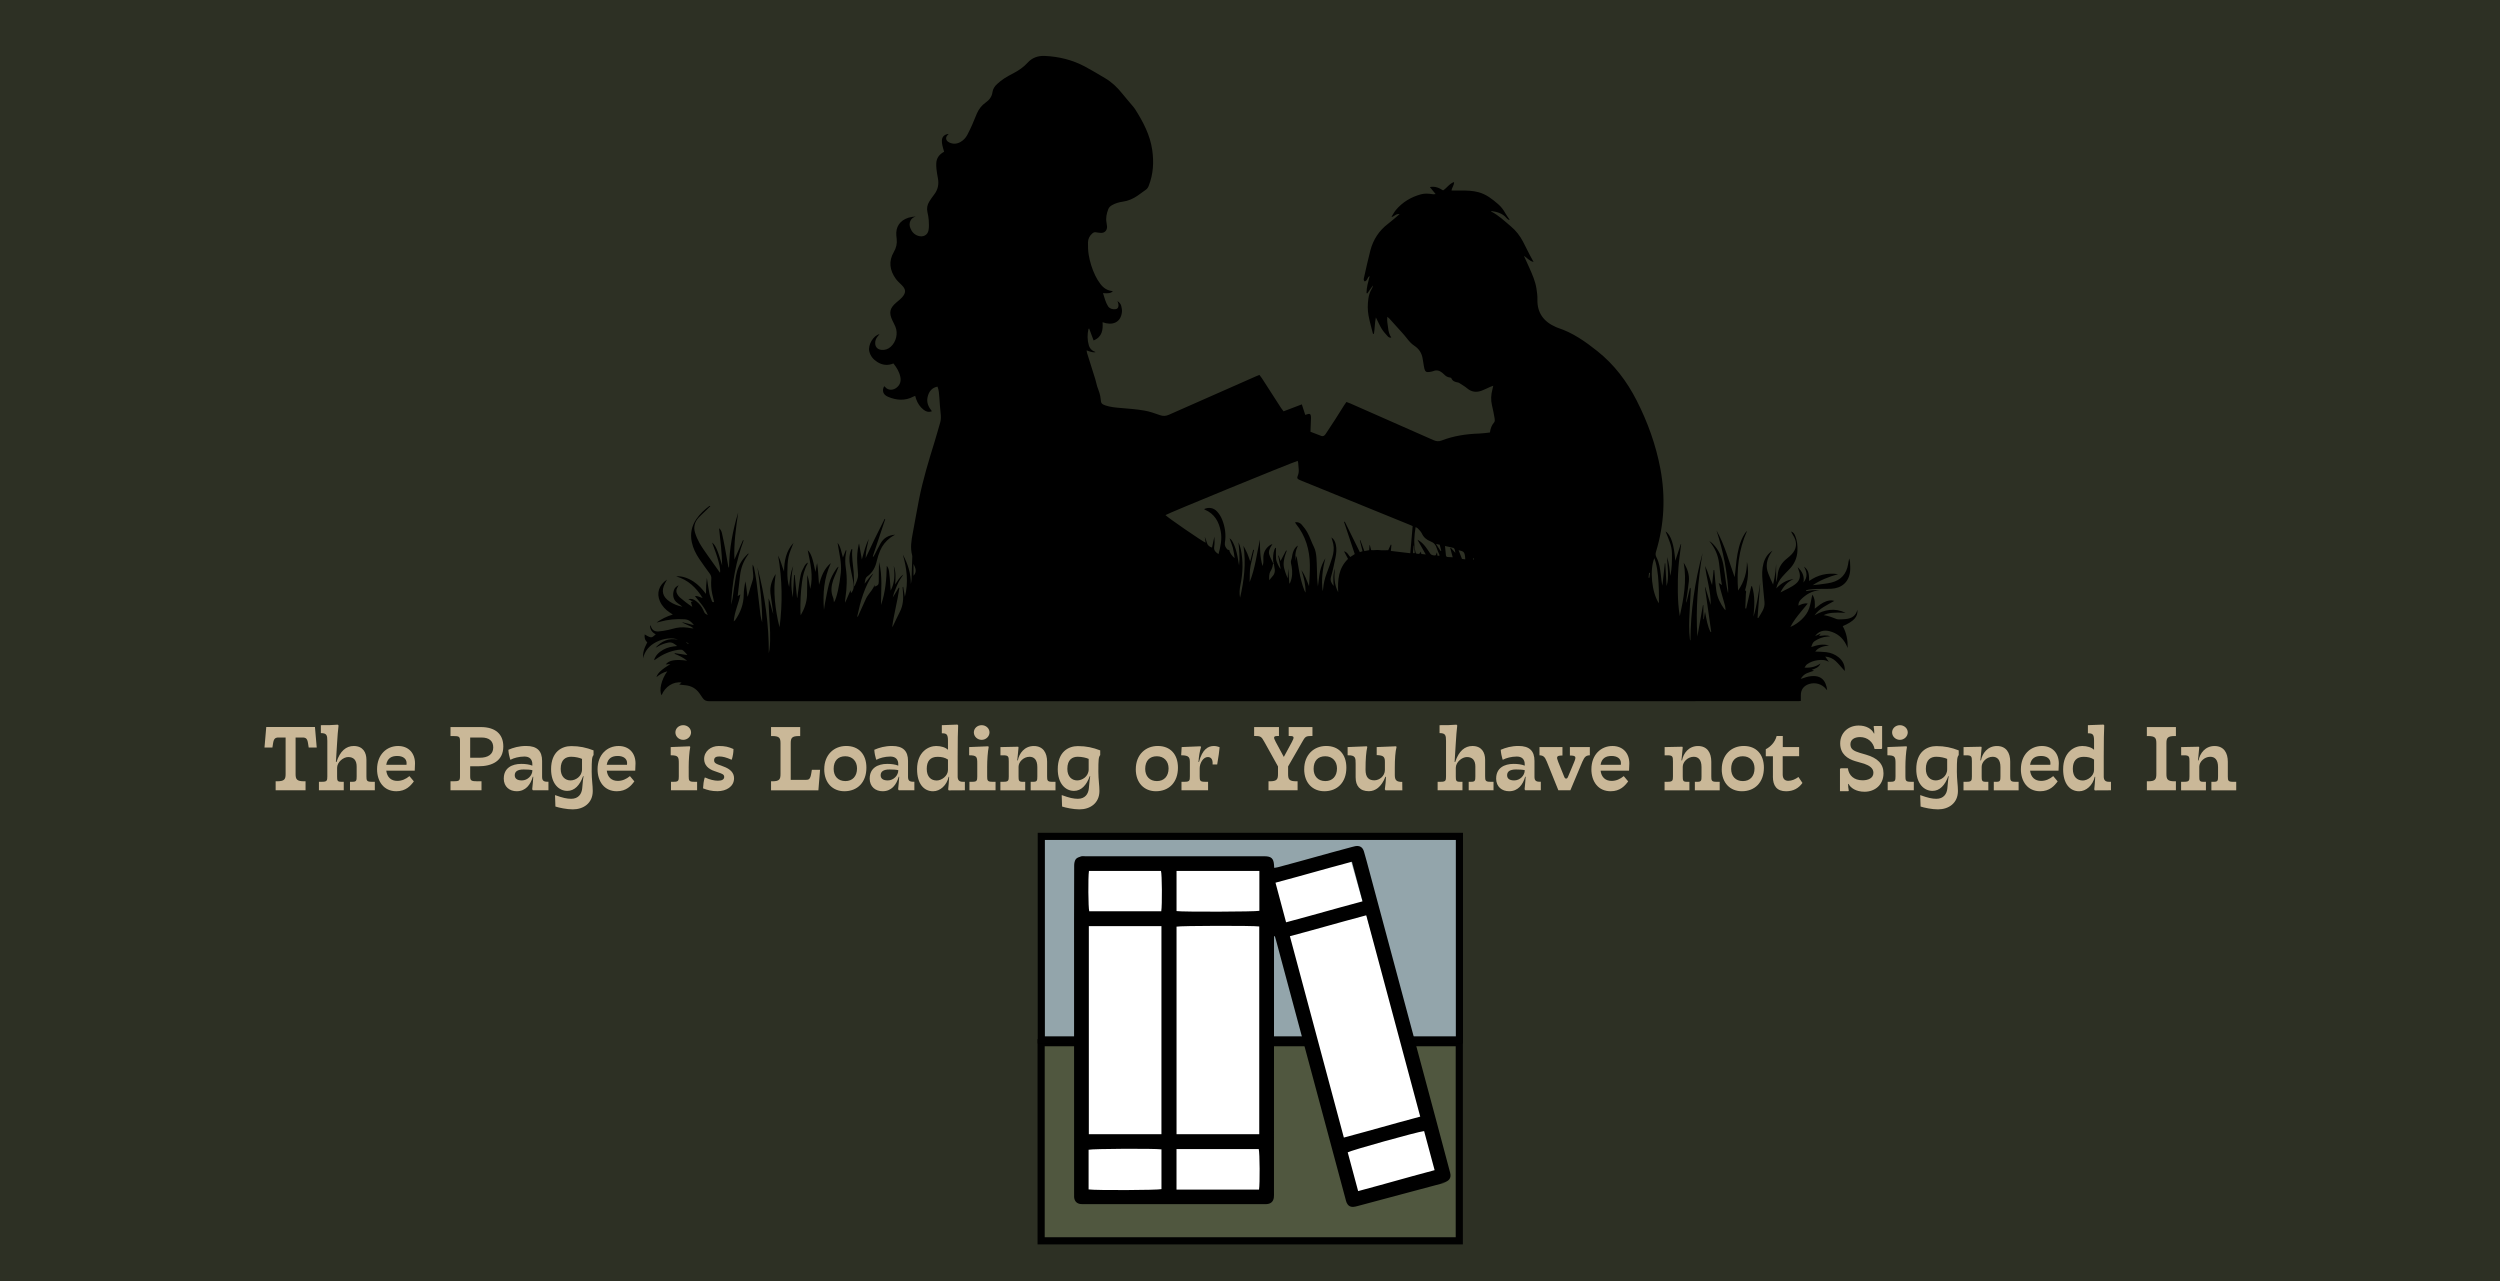 <?xml version="1.0" encoding="UTF-8"?><svg xmlns="http://www.w3.org/2000/svg" viewBox="0 0 1048.16 537.21"><defs><style>.cls-1{fill:#fff;}.cls-2{fill:#cab898;}.cls-3{fill:#2d3024;}.cls-4{fill:#93a5ab;}.cls-4,.cls-5{stroke:#010101;stroke-miterlimit:10;stroke-width:3px;}.cls-5{fill:#50573f;}</style></defs><g id="Layer_1"><rect class="cls-3" width="1048.16" height="537.21"/><g><path class="cls-2" d="M115.57,331.34v-3.77h.49c3.2,0,3.69-.82,3.69-3.07v-15.29h-2.95c-1.35,0-2.01,.45-2.3,2.38l-.29,1.84h-3.32l.74-8.61h20.42l.74,8.61h-3.36l-.29-1.84c-.29-1.93-.9-2.38-2.3-2.38h-2.91v15.29c0,2.25,.49,3.07,3.69,3.07h.49v3.77h-12.55Z"/><path class="cls-2" d="M140.83,319.49h.25c1.48-4.63,4.06-6.72,7.22-6.72,3.85,0,5.33,2.67,5.33,5.78v6.97c0,1.72,.16,2.25,2.13,2.25h1.39v3.57h-10.41v-3.57h1.11c1.56,0,1.68-.53,1.68-2.25v-4.14c0-2.58-1.19-3.98-3.53-3.98-2.09,0-4.67,2.17-4.67,4.51v3.61c0,1.72,.12,2.25,1.68,2.25h1.11v3.57h-10.41v-3.57h1.39c1.97,0,2.13-.53,2.13-2.25v-14.88c0-2.38-.25-3.28-2.71-3.28v-3.32c2.54,.04,5.21-.04,7.09-.21l.33,.33c-.53,3.98-.78,11.19-1.11,15.33Z"/><path class="cls-2" d="M158.09,322.53c0-6.15,4.02-9.76,8.82-9.76,4.43,0,7.09,3.03,7.09,7.3,0,.66-.08,1.93-.12,3.03h-11.93c.33,2.75,2.01,4.3,4.63,4.3,1.84,0,3.57-.74,5.08-2.01l1.85,2.21c-1.35,1.85-3.36,4.14-7.34,4.14-5.25,0-8.08-4.1-8.08-9.23Zm12.34-1.89c.04-.21,.04-.29,.04-.7,0-1.84-1.52-2.99-3.94-2.99s-4.14,.98-4.59,3.69h8.49Z"/><path class="cls-2" d="M200.44,327.57h1.44v3.77h-13v-3.77h1.19c2.54,0,2.79-.29,2.79-2.25v-14.47c0-1.97-.25-2.25-2.79-2.25h-1.19v-3.77h12.71c5.95,0,9.43,2.83,9.43,8.12,0,6.15-4.76,8.32-10.41,8.32h-3.48v4.06c0,1.97,.29,2.25,3.32,2.25Zm.78-9.88c3.32,0,5.58-1.39,5.58-4.3,0-2.67-1.64-4.18-4.96-4.18h-4.71v8.49h4.1Z"/><path class="cls-2" d="M211.22,326.38c0-4.35,3.36-6.11,7.34-6.11,1.68,0,3.36,.21,4.63,.74v-.62c0-2.01-1.15-3.2-3.32-3.2-2.3,0-4.55,.66-5.66,1.27l-.29,.04c-.41-1.44-.7-2.71-.78-4.14,2.05-.9,4.47-1.6,7.46-1.6,4.59,0,6.68,2.09,6.68,6.27v6.68c0,1.52,.62,2.05,2.21,2.05h.45v3.57h-6.52l-.29-.41c.29-2.67,.29-2.95,.45-5.25h-.21c-.9,3.24-2.95,6.07-6.72,6.07-2.95,0-5.45-1.8-5.45-5.37Zm7.59,.82c2.42,0,4.39-2.09,4.39-4.18v-.12c-.86-.21-2.25-.29-3.65-.29-2.62,0-3.73,.9-3.73,2.42,0,1.23,.78,2.17,2.99,2.17Z"/><path class="cls-2" d="M239.47,334.91c3.07,0,4.43-2.09,4.63-4.43,.25-1.89,.16-2.83,.57-5.04h-.21c-1.35,3.77-3.57,6.15-6.6,6.15-3.57,0-6.81-3.03-6.81-9.1,0-7.34,4.51-9.68,8.45-9.68,3.48,0,6.31,.62,9.35,1.8v1.97c-.66,.82-.78,1.72-.78,6.93,0,3.36,.45,5.74,.45,8.12,0,5.12-3.9,7.71-8.36,7.71-2.62,0-5.78-.7-7.3-1.19l-.16-4.76h.12c3.03,1.11,4.88,1.52,6.64,1.52Zm-.25-7.71c2.05,0,4.8-1.6,4.8-4.67v-4.35c-.94-.45-2.79-.9-4.55-.9-2.25,0-4.39,1.15-4.39,5.08,0,3.28,1.93,4.84,4.14,4.84Z"/><path class="cls-2" d="M250.54,322.53c0-6.15,4.02-9.76,8.82-9.76,4.43,0,7.09,3.03,7.09,7.3,0,.66-.08,1.93-.12,3.03h-11.93c.33,2.75,2.01,4.3,4.63,4.3,1.84,0,3.57-.74,5.08-2.01l1.85,2.21c-1.35,1.85-3.36,4.14-7.34,4.14-5.25,0-8.08-4.1-8.08-9.23Zm12.34-1.89c.04-.21,.04-.29,.04-.7,0-1.84-1.52-2.99-3.94-2.99s-4.14,.98-4.59,3.69h8.49Z"/><path class="cls-2" d="M288.75,321.83v3.69c0,1.72,.16,2.25,2.13,2.25h1.39v3.57h-10.95v-3.57h1.31c1.8,0,1.97-.53,1.97-2.25v-5.33c0-2.79-.12-3.53-3.4-3.53v-3.44l7.95-.33,.25,.25c-.41,2.09-.66,5.37-.66,8.69Zm-2.3-17.79c1.8,0,3.28,1.35,3.28,3.03s-1.48,3.12-3.28,3.12-3.28-1.39-3.28-3.12,1.48-3.03,3.28-3.03Z"/><path class="cls-2" d="M301.05,327.32c1.6,0,2.58-.53,2.58-1.56,0-1.11-.9-1.35-2.42-1.89l-1.6-.57c-2.58-.82-4.39-2.5-4.39-5.08,0-3.24,2.83-5.45,6.11-5.45,2.75,0,4.1,.37,6.19,1.27,0,1.48-.25,2.95-.7,4.43h-.25c-2.05-.9-3.53-1.31-5-1.31-1.19,0-2.17,.33-2.17,1.6,0,1.02,.7,1.43,1.97,1.89l1.8,.66c3.16,1.11,4.59,2.79,4.59,5,0,3.49-3.28,5.41-6.93,5.41-2.5,0-4.14-.45-6.07-1.19,.08-1.52,.25-3.03,.7-4.51h.25c1.85,.86,3.81,1.31,5.33,1.31Z"/><path class="cls-2" d="M323.27,331.34v-3.77h.49c3.03,0,3.48-.82,3.48-3.07v-12.83c0-2.25-.45-3.07-3.48-3.07h-.49v-3.77h12.22v3.77h-.49c-3.03,0-3.48,.82-3.48,3.07v15.29h6.48c1.07,0,1.76-.21,2.17-2.91l.21-1.31h3.44l-.7,8.61h-19.84Z"/><path class="cls-2" d="M345.58,322.48c0-5.99,4.02-9.72,9.22-9.72s8.45,3.44,8.45,9.1c0,6.19-3.81,9.88-9.23,9.88-4.84,0-8.45-3.4-8.45-9.27Zm8.86,5c2.95,0,4.88-1.97,4.88-5.33,0-2.95-1.89-5.08-4.92-5.08s-4.88,1.89-4.88,5.29c0,3.12,1.89,5.12,4.92,5.12Z"/><path class="cls-2" d="M364.64,326.38c0-4.35,3.36-6.11,7.34-6.11,1.68,0,3.36,.21,4.63,.74v-.62c0-2.01-1.15-3.2-3.32-3.2-2.3,0-4.55,.66-5.66,1.27l-.29,.04c-.41-1.44-.7-2.71-.78-4.14,2.05-.9,4.47-1.6,7.46-1.6,4.59,0,6.68,2.09,6.68,6.27v6.68c0,1.52,.61,2.05,2.21,2.05h.45v3.57h-6.52l-.29-.41c.29-2.67,.29-2.95,.45-5.25h-.21c-.9,3.24-2.95,6.07-6.72,6.07-2.95,0-5.45-1.8-5.45-5.37Zm7.58,.82c2.42,0,4.39-2.09,4.39-4.18v-.12c-.86-.21-2.25-.29-3.65-.29-2.62,0-3.73,.9-3.73,2.42,0,1.23,.78,2.17,2.99,2.17Z"/><path class="cls-2" d="M384.49,322.57c0-7.5,4.92-9.8,8-9.8,2.09,0,3.98,.62,4.96,1.6v-3.73c0-2.79-.57-3.2-2.58-3.2v-3.4l6.56-.25,.29,.33c-.12,2.21-.21,6.36-.21,13.2v8.28c0,1.48,.7,2.17,2.09,2.17h.94v3.57l-6.76,.04-.25-.37c.21-1.8,.25-2.71,.41-5.33h-.2c-.78,3.61-3.61,6.07-6.52,6.07-3.98,0-6.72-3.28-6.72-9.18Zm8.2,4.67c2.13,0,4.76-1.93,4.76-4.43v-4.35c-1.27-.86-2.71-1.15-4.35-1.15-3.07,0-4.55,1.8-4.55,5.04,0,3.44,1.89,4.88,4.14,4.88Z"/><path class="cls-2" d="M413.88,321.83v3.69c0,1.72,.16,2.25,2.13,2.25h1.39v3.57h-10.95v-3.57h1.31c1.8,0,1.97-.53,1.97-2.25v-5.33c0-2.79-.12-3.53-3.4-3.53v-3.44l7.95-.33,.25,.25c-.41,2.09-.66,5.37-.66,8.69Zm-2.3-17.79c1.8,0,3.28,1.35,3.28,3.03s-1.48,3.12-3.28,3.12-3.28-1.39-3.28-3.12,1.48-3.03,3.28-3.03Z"/><path class="cls-2" d="M419.42,327.77h1.39c1.97,0,2.13-.53,2.13-2.25v-6.27c0-2.05-.12-2.58-2.34-2.58h-1.15v-3.44l7.42-.16,.16,.29c-.29,2.54-.33,4.1-.53,5.45h.25c.53-2.91,2.75-6.03,6.68-6.03s5.58,2.87,5.58,6.6v6.15c0,1.72,.16,2.25,2.13,2.25h1.39v3.57h-10.41v-3.57h1.11c1.56,0,1.68-.53,1.68-2.25v-3.89c0-3.24-1.44-4.35-3.28-4.35-2.46,0-4.59,2.13-4.59,4.18v4.06c0,1.72,.12,2.25,1.68,2.25h1.11v3.57h-10.41v-3.57Z"/><path class="cls-2" d="M451.89,334.91c3.08,0,4.43-2.09,4.63-4.43,.25-1.89,.16-2.83,.57-5.04h-.2c-1.35,3.77-3.57,6.15-6.6,6.15-3.57,0-6.81-3.03-6.81-9.1,0-7.34,4.51-9.68,8.45-9.68,3.49,0,6.31,.62,9.35,1.8v1.97c-.66,.82-.78,1.72-.78,6.93,0,3.36,.45,5.74,.45,8.12,0,5.12-3.9,7.71-8.36,7.71-2.62,0-5.78-.7-7.3-1.19l-.16-4.76h.12c3.03,1.11,4.88,1.52,6.64,1.52Zm-.25-7.71c2.05,0,4.8-1.6,4.8-4.67v-4.35c-.94-.45-2.79-.9-4.55-.9-2.25,0-4.39,1.15-4.39,5.08,0,3.28,1.93,4.84,4.14,4.84Z"/><path class="cls-2" d="M476.2,322.48c0-5.99,4.02-9.72,9.22-9.72s8.45,3.44,8.45,9.1c0,6.19-3.81,9.88-9.23,9.88-4.84,0-8.45-3.4-8.45-9.27Zm8.86,5c2.95,0,4.88-1.97,4.88-5.33,0-2.95-1.89-5.08-4.92-5.08s-4.88,1.89-4.88,5.29c0,3.12,1.89,5.12,4.92,5.12Z"/><path class="cls-2" d="M495.35,327.77h1.39c1.97,0,2.13-.53,2.13-2.25v-5.54c0-2.25-.08-3.32-3.65-3.32l.21-3.44,7.87-.33,.25,.29c-.61,2.13-.9,3.85-1.07,6.31h.21c1.39-5.45,3.94-6.72,6.23-6.72,.86,0,1.72,.21,2.42,.53-.12,1.56-.45,3.89-1.02,7.22h-1.93c.2-2.46-.9-3.12-2.01-3.12-1.89,0-3.4,2.5-3.4,4.76v3.36c0,1.72,.16,2.25,2.13,2.25h1.39v3.57h-11.15v-3.57Z"/><path class="cls-2" d="M531.84,331.34v-3.77h.49c3.03,0,3.49-.82,3.49-3.07v-3.16l-5.7-10.25c-1.15-2.05-1.48-2.5-3.53-2.5h-.78v-3.77h10.41v3.77h-.66c-1.64,0-1.76,.49-.66,2.54l3.36,6.23,3.36-6.23c1.11-2.05,.98-2.54-.66-2.54h-.66v-3.77h9.96v3.77h-.78c-2.05,0-2.38,.45-3.53,2.5l-5.9,10.25v3.16c0,2.25,.45,3.07,3.49,3.07h.49v3.77h-12.22Z"/><path class="cls-2" d="M546.81,322.48c0-5.99,4.02-9.72,9.22-9.72s8.45,3.44,8.45,9.1c0,6.19-3.81,9.88-9.23,9.88-4.84,0-8.45-3.4-8.45-9.27Zm8.86,5c2.95,0,4.88-1.97,4.88-5.33,0-2.95-1.89-5.08-4.92-5.08s-4.88,1.89-4.88,5.29c0,3.12,1.89,5.12,4.92,5.12Z"/><path class="cls-2" d="M568.37,326.01v-5.74c0-2.5,0-3.69-3.36-3.61v-3.44l8-.33,.25,.25c-.49,2.21-.74,4.96-.74,9.55,0,3.36,1.44,4.47,3.69,4.47,2.13,0,4.43-1.8,4.43-4.35v-3.16c0-2.09-.25-2.99-3.44-3.07v-3.36l8.08-.33,.25,.25c-.53,1.93-.74,5.21-.74,8.69v3.2c0,2.3,.98,2.79,3.12,2.79l.04,3.53h-7.05l-.29-.41c.25-1.93,.45-3.73,.49-5.25h-.25c-1.64,4.22-4.22,6.03-6.93,6.03-3.85,0-5.54-2.34-5.54-5.7Z"/><path class="cls-2" d="M609.86,319.49h.25c1.48-4.63,4.06-6.72,7.22-6.72,3.85,0,5.33,2.67,5.33,5.78v6.97c0,1.72,.16,2.25,2.13,2.25h1.39v3.57h-10.41v-3.57h1.11c1.56,0,1.68-.53,1.68-2.25v-4.14c0-2.58-1.19-3.98-3.53-3.98-2.09,0-4.67,2.17-4.67,4.51v3.61c0,1.72,.12,2.25,1.68,2.25h1.11v3.57h-10.41v-3.57h1.39c1.97,0,2.13-.53,2.13-2.25v-14.88c0-2.38-.25-3.28-2.71-3.28v-3.32c2.54,.04,5.21-.04,7.09-.21l.33,.33c-.53,3.98-.78,11.19-1.11,15.33Z"/><path class="cls-2" d="M627.29,326.38c0-4.35,3.36-6.11,7.34-6.11,1.68,0,3.36,.21,4.63,.74v-.62c0-2.01-1.15-3.2-3.32-3.2-2.3,0-4.55,.66-5.66,1.27l-.29,.04c-.41-1.44-.7-2.71-.78-4.14,2.05-.9,4.47-1.6,7.46-1.6,4.59,0,6.68,2.09,6.68,6.27v6.68c0,1.52,.61,2.05,2.21,2.05h.45v3.57h-6.52l-.29-.41c.29-2.67,.29-2.95,.45-5.25h-.21c-.9,3.24-2.95,6.07-6.72,6.07-2.95,0-5.45-1.8-5.45-5.37Zm7.58,.82c2.42,0,4.39-2.09,4.39-4.18v-.12c-.86-.21-2.25-.29-3.65-.29-2.62,0-3.73,.9-3.73,2.42,0,1.23,.78,2.17,2.99,2.17Z"/><path class="cls-2" d="M645.45,316.66v-3.44h9.63v3.53c-2.58,.04-2.62,.53-1.72,2.83l2.38,5.9c.33,.82,.49,.94,.9,.94,.33,0,.53-.12,.86-.94l2.46-5.9c.94-2.3,.86-2.79-1.76-2.83v-3.53h8.36v3.44c-1.56,.08-2.17,.53-3.12,2.67l-5.04,12.01h-5.04l-4.84-12.01c-.86-2.13-1.52-2.58-3.08-2.67Z"/><path class="cls-2" d="M667.22,322.53c0-6.15,4.02-9.76,8.81-9.76,4.43,0,7.09,3.03,7.09,7.3,0,.66-.08,1.93-.12,3.03h-11.93c.33,2.75,2.01,4.3,4.63,4.3,1.85,0,3.57-.74,5.08-2.01l1.85,2.21c-1.35,1.85-3.36,4.14-7.34,4.14-5.25,0-8.08-4.1-8.08-9.23Zm12.34-1.89c.04-.21,.04-.29,.04-.7,0-1.84-1.52-2.99-3.94-2.99s-4.14,.98-4.59,3.69h8.49Z"/><path class="cls-2" d="M697.89,327.77h1.39c1.97,0,2.13-.53,2.13-2.25v-6.27c0-2.05-.12-2.58-2.34-2.58h-1.15v-3.44l7.42-.16,.16,.29c-.29,2.54-.33,4.1-.53,5.45h.25c.53-2.91,2.75-6.03,6.68-6.03s5.58,2.87,5.58,6.6v6.15c0,1.72,.16,2.25,2.13,2.25h1.39v3.57h-10.41v-3.57h1.11c1.56,0,1.68-.53,1.68-2.25v-3.89c0-3.24-1.44-4.35-3.28-4.35-2.46,0-4.59,2.13-4.59,4.18v4.06c0,1.72,.12,2.25,1.68,2.25h1.11v3.57h-10.41v-3.57Z"/><path class="cls-2" d="M721.87,322.48c0-5.99,4.02-9.72,9.22-9.72s8.45,3.44,8.45,9.1c0,6.19-3.81,9.88-9.23,9.88-4.84,0-8.45-3.4-8.45-9.27Zm8.86,5c2.95,0,4.88-1.97,4.88-5.33,0-2.95-1.89-5.08-4.92-5.08s-4.88,1.89-4.88,5.29c0,3.12,1.89,5.12,4.92,5.12Z"/><path class="cls-2" d="M743.32,325.64v-8.57h-2.99v-2.95c1.76-.9,3.85-2.75,4.55-5.54h2.58v4.63h6.85v3.85h-6.89v7.63c0,1.89,.94,2.67,2.34,2.67,1.52,0,2.99-.66,4.26-1.6l1.68,2.5c-1.6,2.25-3.85,3.49-6.85,3.49-3.9,0-5.54-2.3-5.54-6.11Z"/><path class="cls-2" d="M775.05,328.68h-.21c0,.94,.12,1.93,.29,2.87l-.21,.16h-3.49v-9.27l.29-.33h3.03c.41,3.03,2.54,5.04,6.19,5.04,2.21,0,4.51-.82,4.51-3.16,0-1.89-1.6-2.99-3.81-3.77l-3.85-1.11c-3.12-.94-6.27-2.95-6.27-7.42s3.4-7.5,7.75-7.5c3.12,0,5.45,1.35,6.4,3.32h.16c0-.98-.12-2.13-.29-2.91l.16-.21h3.4v9.35l-.25,.29h-2.91c-.57-2.91-2.95-5-6.11-5-2.34,0-4.02,1.07-4.02,3.03,0,2.09,1.52,2.83,3.9,3.57l2.67,.78c4.76,1.39,7.3,3.81,7.3,7.79,0,4.88-3.61,7.75-7.95,7.75-3.57,0-5.9-1.64-6.68-3.28Z"/><path class="cls-2" d="M798.87,321.83v3.69c0,1.72,.16,2.25,2.13,2.25h1.39v3.57h-10.95v-3.57h1.31c1.8,0,1.97-.53,1.97-2.25v-5.33c0-2.79-.12-3.53-3.4-3.53v-3.44l7.95-.33,.25,.25c-.41,2.09-.66,5.37-.66,8.69Zm-2.3-17.79c1.8,0,3.28,1.35,3.28,3.03s-1.48,3.12-3.28,3.12-3.28-1.39-3.28-3.12,1.48-3.03,3.28-3.03Z"/><path class="cls-2" d="M811.83,334.91c3.08,0,4.43-2.09,4.63-4.43,.25-1.89,.16-2.83,.57-5.04h-.2c-1.35,3.77-3.57,6.15-6.6,6.15-3.57,0-6.81-3.03-6.81-9.1,0-7.34,4.51-9.68,8.45-9.68,3.49,0,6.31,.62,9.35,1.8v1.97c-.66,.82-.78,1.72-.78,6.93,0,3.36,.45,5.74,.45,8.12,0,5.12-3.9,7.71-8.36,7.71-2.62,0-5.78-.7-7.3-1.19l-.16-4.76h.12c3.03,1.11,4.88,1.52,6.64,1.52Zm-.25-7.71c2.05,0,4.8-1.6,4.8-4.67v-4.35c-.94-.45-2.79-.9-4.55-.9-2.25,0-4.39,1.15-4.39,5.08,0,3.28,1.93,4.84,4.14,4.84Z"/><path class="cls-2" d="M823.22,327.77h1.39c1.97,0,2.13-.53,2.13-2.25v-6.27c0-2.05-.12-2.58-2.34-2.58h-1.15v-3.44l7.42-.16,.16,.29c-.29,2.54-.33,4.1-.53,5.45h.25c.53-2.91,2.75-6.03,6.68-6.03s5.58,2.87,5.58,6.6v6.15c0,1.72,.16,2.25,2.13,2.25h1.39v3.57h-10.41v-3.57h1.11c1.56,0,1.68-.53,1.68-2.25v-3.89c0-3.24-1.44-4.35-3.28-4.35-2.46,0-4.59,2.13-4.59,4.18v4.06c0,1.72,.12,2.25,1.68,2.25h1.11v3.57h-10.41v-3.57Z"/><path class="cls-2" d="M847.29,322.53c0-6.15,4.02-9.76,8.81-9.76,4.43,0,7.09,3.03,7.09,7.3,0,.66-.08,1.93-.12,3.03h-11.93c.33,2.75,2.01,4.3,4.63,4.3,1.85,0,3.57-.74,5.08-2.01l1.85,2.21c-1.35,1.85-3.36,4.14-7.34,4.14-5.25,0-8.08-4.1-8.08-9.23Zm12.34-1.89c.04-.21,.04-.29,.04-.7,0-1.84-1.52-2.99-3.94-2.99s-4.14,.98-4.59,3.69h8.49Z"/><path class="cls-2" d="M865,322.57c0-7.5,4.92-9.8,8-9.8,2.09,0,3.98,.62,4.96,1.6v-3.73c0-2.79-.57-3.2-2.58-3.2v-3.4l6.56-.25,.29,.33c-.12,2.21-.21,6.36-.21,13.2v8.28c0,1.48,.7,2.17,2.09,2.17h.94v3.57l-6.76,.04-.25-.37c.21-1.8,.25-2.71,.41-5.33h-.21c-.78,3.61-3.61,6.07-6.52,6.07-3.98,0-6.72-3.28-6.72-9.18Zm8.2,4.67c2.13,0,4.76-1.93,4.76-4.43v-4.35c-1.27-.86-2.71-1.15-4.35-1.15-3.07,0-4.55,1.8-4.55,5.04,0,3.44,1.89,4.88,4.14,4.88Z"/><path class="cls-2" d="M900.1,331.34v-3.77h.49c3.03,0,3.49-.82,3.49-3.07v-12.83c0-2.25-.45-3.07-3.49-3.07h-.49v-3.77h12.18v3.77h-.49c-3.03,0-3.49,.82-3.49,3.07v12.83c0,2.25,.45,3.07,3.49,3.07h.49v3.77h-12.18Z"/><path class="cls-2" d="M914.45,327.77h1.39c1.97,0,2.13-.53,2.13-2.25v-6.27c0-2.05-.12-2.58-2.34-2.58h-1.15v-3.44l7.42-.16,.16,.29c-.29,2.54-.33,4.1-.53,5.45h.25c.53-2.91,2.75-6.03,6.68-6.03s5.58,2.87,5.58,6.6v6.15c0,1.72,.16,2.25,2.13,2.25h1.39v3.57h-10.41v-3.57h1.11c1.56,0,1.68-.53,1.68-2.25v-3.89c0-3.24-1.44-4.35-3.28-4.35-2.46,0-4.59,2.13-4.59,4.18v4.06c0,1.72,.12,2.25,1.68,2.25h1.11v3.57h-10.41v-3.57Z"/></g></g><g id="Layer_3"><g><rect class="cls-5" x="436.51" y="437.16" width="175.32" height="83.07"/><rect class="cls-4" x="436.58" y="350.66" width="175.3" height="85.34"/><g><rect class="cls-1" x="454.99" y="363.59" width="75.86" height="138.78"/><rect class="cls-1" x="550.21" y="361.54" width="35.34" height="138.51" transform="translate(-96.11 171.59) rotate(-15.86)"/><path d="M534.15,392.58c0,.87,0,1.75,0,2.62,0,34.88,0,69.76-.02,104.64,0,.74,.04,1.49-.05,2.22-.21,1.69-1.23,2.63-2.95,2.77-.6,.05-1.21,.02-1.82,.02-32.53,0-41.61,0-74.14,0-.67,0-1.35,.03-2.02-.03-1.68-.16-2.67-1.19-2.81-2.89-.04-.54-.01-1.08-.01-1.62,0-38.18-.02-76.37-.02-114.55,0-7.62,0-15.25,.05-22.87,0-.9,.17-1.95,.67-2.65,.44-.62,1.41-.93,2.21-1.19,.55-.18,1.2-.05,1.81-.05,32.6,0,41.75,0,74.35,0,.27,0,.54,0,.81,0,2.81,.03,3.77,.93,3.94,3.69,.02,.33,.04,.66,.07,1.17,.59-.1,1.1-.14,1.58-.27,14.01-3.74,16.98-4.73,30.98-8.47,.46-.12,.91-.26,1.37-.34,1.88-.35,3.15,.36,3.7,2.23,.81,2.71,1.51,5.46,2.25,8.19,9.29,34.63,18.58,69.26,27.87,103.89,1.94,7.23,3.86,14.46,5.78,21.69,.16,.59,.34,1.18,.39,1.77,.12,1.6-.81,2.69-2.74,3.22-3.77,1.03,3.48-.73-.3,.28-11.98,3.21-23.97,6.42-35.96,9.61-.58,.16-1.18,.31-1.78,.34-1.28,.07-2.21-.55-2.74-1.7-.25-.54-.37-1.15-.53-1.74-9.68-36.06-19.37-72.12-29.05-108.17-.17-.63-.36-1.26-.54-1.89-.12,.03-.23,.06-.35,.09Zm-77.64-4.29v87.24h30.44v-87.24h-30.44Zm71.45,87.25v-87.1c-2.34-.41-33.19-.33-34.68,.07v87.02h34.68Zm35.47,1.4c14.45-3.87,17.64-4.93,32.02-8.78-7.56-28.22-15.06-56.18-22.62-84.41-14.39,3.85-17.57,4.9-32.02,8.77,7.57,28.23,15.07,56.25,22.62,84.42Zm-107.02,21.74c3.04,.46,29.19,.31,30.55-.12v-16.67c-3.1-.42-29.13-.27-30.55,.16v16.63Zm36.86-16.92v17.01h34.59c.41-2.34,.32-15.52-.12-17.01h-34.47Zm45.94-95.07c14.49-3.88,17.68-4.94,32.07-8.79-1.51-5.63-2.97-11.06-4.46-16.61-14.45,3.87-17.64,4.93-32.05,8.79,1.49,5.58,2.93,10.95,4.44,16.61Zm62.27,103.91c-1.5-5.6-2.96-11.01-4.4-16.38-2.94,.32-30.79,8.12-32.03,8.92,1.44,5.35,2.89,10.72,4.37,16.25,14.44-3.87,17.62-4.92,32.05-8.78Zm-114.61-108.53c.43-2.58,.32-15.58-.11-16.93h-30.2c-.41,2.67-.3,15.56,.12,16.93h30.2Zm41.14-16.91h-34.73v16.82c2.49,.4,33.16,.3,34.73-.11v-16.7Z"/></g></g></g><g id="Layer_2"><path d="M285.82,260.81c1.69,.43,3.38,.85,5.12,1.29-.99-1.32-2.05-2.33-3.92-2.46-3.56-.24-7.02,.12-10.44,1.06-.43,.12-.85,.25-1.31,.29,2.03-1.44,4.22-2.56,6.82-3.34-.51-.33-.87-.57-1.22-.8-1.83-1.2-3.28-2.74-4.17-4.72-1.53-3.41-.48-6.84,2.97-9.13-.36,.66-.61,1.1-.85,1.55-1.69,3.18-1.03,5.71,2.03,7.72,1.58,1.04,3.33,1.72,5.26,2.12-.3-.24-.59-.5-.9-.73-.32-.24-.64-.48-.98-.7-2.28-1.52-2.22-3.87-1.69-5.48,.31-.95,.75-1.41,1.99-2.13-.24,.44-.38,.72-.54,.99-.57,.96-.56,1.92,.03,2.86,.28,.44,.58,.91,.98,1.25,1.65,1.4,3.34,2.75,5.25,3.98-.2-.69-.39-1.39-.6-2.11,.24-.01,.44-.02,.87-.04-.75-.43-1.31-.75-1.93-1.1,1.2-.25,2.17-.02,3.23,.81,1.35,1.06,2.42,2.34,3.1,3.92,.57,1.34,.6,1.33,1.82,1.95-.66-1.66-1.49-2.97-2.42-4.22-.92-1.23-1.92-2.4-2.96-3.71,1.17-.19,1.99,.45,3.22,.79-1.36-2.27-2.86-4.06-4.67-5.62-1.81-1.56-3.87-2.68-6.39-3.44,2.08-.27,4.86,.6,7.2,2.13,2.09,1.37,3.72,3.16,5.26,5.21,.03-1.18,.03-2.36,.1-3.54,.07-1.17,.21-2.34,.29-3.16,.31,1.95,.62,4.24,1.06,6.5,.21,1.06,.68,2.08,1.01,3.12,.15,.46,.41,.64,.96,.49-.28-1.18-.56-2.31-.8-3.46-.44-2.07-.54-4.17-.37-6.27,.07-.85-.17-1.51-.66-2.18-1.49-2.04-2.98-4.07-4.38-6.16-1.46-2.17-2.62-4.49-3.15-7.06-.72-3.47-.09-6.69,1.92-9.65,1.46-2.15,3.34-3.9,5.42-5.46,.09-.07,.22-.08,.46,.03-.71,.7-1.42,1.41-2.14,2.11-.92,.9-1.9,1.75-2.77,2.69-1.68,1.83-2.25,4-1.52,6.35,.46,1.49,1.1,2.97,1.87,4.33,1,1.76,2.19,3.42,3.35,5.08,1.73,2.49,3.51,4.95,5.25,7.39,.36-1.7-.79-6.13-3.32-12.67,1.48,1.13,2.31,3.07,4.21,9.59-.06-5.15-.74-10.27-1.29-15.63,.78,.69,1.04,1.4,1.2,2.09,.45,1.96,.85,3.93,1.22,5.91,.5,2.67,.96,5.34,1.44,8.01,.04,.2,.15,.4,.31,.59,.11-7.93,1.55-15.64,3.86-23.22-.96,6.54-1.89,13.07-1.59,19.77,1.2-2.7,2.39-5.41,3.59-8.11,.09,.03,.18,.06,.27,.08-3.18,8.72-4.84,17.71-5.23,26.95,.12-.46,.24-.91,.34-1.37,.1-.47,.19-.94,.27-1.42,.46-3.07,.84-6.16,1.38-9.22,.49-2.75,1.56-5.3,3.35-7.52,.54-.67,1.18-1.27,1.78-1.91,.07,.05,.14,.1,.21,.15-.19,.27-.37,.53-.56,.8-1.73,2.53-2.72,5.31-3.05,8.32-.32,2.86-.66,5.73-.98,8.59,.27-.17,.62-.39,1.13-.7-.71,3.86-2.52,7.29-2.78,11.3,.31-.27,.48-.37,.58-.51,2.25-3.23,3.56-6.73,3.59-10.68,.01-1.86,.38-3.72,.67-5.6,.51,2.12,.58,4.3,.93,6.49,.09-.22,.2-.44,.27-.67,.58-1.93,1.07-3.89,1.75-5.79,.4-1.12,.46-2.21,.32-3.35-.14-1.21-.28-2.43-.19-3.73,.19,.44,.48,.86,.57,1.32,.39,2.02,.8,4.04,1.06,6.07,.59,4.56,1.08,9.12,1.64,13.68,.13,1.07,.39,2.13,.72,3.17,.03-7.76-.89-15.44-1.99-23.11,3.12,11.83,4.82,23.83,4.77,36.08,.1-.56,.23-1.11,.3-1.68,.56-4.72,.14-9.44-.13-14.16-.14-2.4-.24-4.8-.26-7.21,.95,2.13,1.13,4.45,1.97,6.61-.19-1.47-.38-2.94-.58-4.42-.2-1.43-.45-2.85-.61-4.29-.31-2.94,.6-5.59,2.18-8.09-.18,1.82-.46,3.63-.51,5.46-.05,1.92,.04,3.85,.21,5.77,.16,1.87,.44,3.74,.75,5.59,.31,1.85,.71,3.68,1.18,5.52,1.31-10.05,1.15-20.08-.6-30.08,1.11,2.13,1.61,4.46,2.48,6.7,.11-4.38,.78-8.56,3.97-11.99-.71,1.93-1.65,3.82-2.07,5.81-.44,2.08-.47,4.26-.5,6.39-.03,2.09,.12,4.19,.74,6.24,.28-2.97,.51-5.93,1.69-8.74-.92,4.36-1.02,8.74-.15,13.13,.18-3.13,.36-6.26,.54-9.39,.08,0,.16,0,.24,0,.33,3.17,.65,6.33,.98,9.5,.05,0,.1,.02,.15,.03,.08-.65,.15-1.31,.24-1.96,.37-2.55,.63-5.13,1.17-7.65,.27-1.3,.99-2.52,1.6-3.73,.24-.49,.73-.86,1.22-1.41,.05,.28,.11,.4,.07,.47-1.37,2.37-1.98,4.98-2.34,7.63-.58,4.26-.75,8.54-.67,12.84,0,.29,.05,.58,.11,1.19,1.62-2.8,2.54-5.5,2.65-8.4,.11-2.83,.02-5.67,.09-8.52,.73,1.89,.85,3.9,1.27,5.85,1.35-5.49,.05-10.81-1.06-16.2,1.36,1.16,2.18,3.61,3.21,9.06,.12-.62,.24-1.23,.35-1.85,.1-.6,.19-1.21,.38-1.82,.47,2.99,.52,6.02,.79,9.06,.92-3.41,2.06-6.7,4.98-9.1-2.91,6.26-3.46,12.85-2.9,19.61,.15-1.01,.27-2.03,.47-3.04,.52-2.62,.98-5.25,1.65-7.83,.6-2.3,1.75-4.4,3.1-6.39,.22-.32,.47-.62,.91-.84-.29,.76-.57,1.52-.87,2.27-.45,1.1-1,2.16-1.37,3.28-.81,2.46-1.15,4.93-.06,7.43,.25,.58,.23,1.27,.34,1.97,1.16-1.46,2.39-7.56,2.89-12.4,.45-4.3-.78-8.38-1.36-12.55,1.39,1.78,1.56,3.94,2.23,6.16,.45-1.12,.84-2.09,1.23-3.06,.08,.03,.16,.05,.24,.08-.08,.47-.15,.93-.23,1.4-.35,2-.32,3.99-.02,6.01,.63,4.19,.44,8.37-.17,12.55-.09,.65-.19,1.29-.12,2,.72-1.67,1.44-3.34,2.28-5.28,.08,.53,.11,.78,.15,1.03,.07,.03,.14,.06,.21,.09,.22-.39,.49-.75,.66-1.16,.48-1.14,.33-2.33,.11-3.49-.44-2.28-.95-4.54-1.36-6.83-.38-2.13-.4-4.27,.41-6.34,.06-.16,.14-.32,.23-.47,.04-.06,.13-.08,.21-.13,.04,.07,.11,.13,.11,.2-.31,3.17,.31,6.28,.57,9.42,.15,1.87,.13,3.75,.19,5.63,0,.15,.04,.3,.17,.47,.62-1.66,1.6-3.2,1.48-5.06-.11-1.62-.25-3.23-.34-4.84-.15-2.55,.04-5.07,.6-7.57,.04-.16,.1-.31,.16-.52,.4,2.29,.78,4.5,1.17,6.71,.85-2.96,1.55-5.88,2.9-8.63-.6,2.64-1.27,5.26-1.3,8.02,1.31-2.77,2.59-5.55,3.92-8.31,1.32-2.71,2.69-5.39,4.04-8.09,.08,.03,.16,.06,.25,.09l-5.23,15.65c.09,.04,.18,.08,.27,.12,.19-.33,.4-.65,.57-.99,.82-1.56,1.58-3.15,2.47-4.67,1.33-2.25,3.22-3.35,6.07-3.6-.75,.46-1.42,.8-2,1.25-1.92,1.46-3.39,3.29-4.3,5.48-.57,1.37-1.06,2.8-1.38,4.24-.57,2.62-1.7,4.86-3.96,6.51-1.04,.76-.89,1.99-1.17,3.06,1.26-1.4,2.14-3.06,3.67-4.23-3.73,5.5-5.41,11.69-6.76,17.99,.09,.03,.17,.07,.26,.1,.19-.43,.37-.86,.57-1.29,.96-2.12,1.91-4.25,2.89-6.36,.22-.48,.53-.92,.82-1.36,.96-1.45,2.28-2.69,2.74-4.45v.88c1.5-.59,1.74-.83,1.75-2.19,.03-2.71,0-5.42,.11-8.14,.8,2.94,.96,5.95,.99,8.96,.03,3.01-.15,6.02-.17,9.04,1.88-5.28,2.32-10.78,2.43-16.42,1,1.28,1.05,1.68,1.64,10.38,1.73-3.28,1.8-6.77,1.29-10.34,.98,2.54,.77,5.14,.58,7.78,1.04-1.47,1.81-3.12,3.44-4.16-.63,.96-1.33,1.88-1.87,2.88-.58,1.08-1,2.24-1.47,3.38-.45,1.09-.86,2.19-1.11,3.37,.84-1.38,1.68-2.76,2.52-4.14,.09,.04,.18,.08,.27,.11-.78,5.52-2.3,10.91-3.03,16.47,.14-.21,.31-.41,.41-.63,.94-1.94,1.84-3.9,2.82-5.82,1.39-2.73,1.56-5.62,1.28-8.58-.05-.52-.1-1.05-.14-1.57,0-.11,.04-.23,.25-.36,.22,1.3,.45,2.6,.72,4.19,1.57-6.18,.77-11.95-.86-17.69,2.08,3.87,3.4,7.92,3.36,12.35,.1-.63,.26-1.26,.29-1.89,.12-3.15,.2-6.3,.3-9.45,0-.22,.02-.45-.04-.65-.86-3.15-.35-6.25,.25-9.36,.9-4.73,1.69-9.48,2.63-14.2,1.62-8.13,4.02-16.06,6.48-23.97,.84-2.72,1.58-5.47,2.39-8.2,.38-1.29,.33-2.57,.18-3.89-.24-2.17-.39-4.35-.53-6.53-.11-1.57-.19-3.14-.78-4.62-2.24,.42-3.64,1.94-4.17,4.45-.47,2.22,.36,4.09,1.82,5.87-1.41,.56-2.5,.14-3.48-.62-1.52-1.18-2.51-2.73-3.14-4.51-.14-.41-.25-.83-.39-1.31-.27,.11-.52,.18-.75,.3-3.54,1.89-7.14,1.57-10.67,.07-2.08-.89-2.59-2.6-1.57-4.44,.14,.12,.28,.22,.39,.35,1.34,1.58,3.47,1.41,4.94,.17,1.39-1.17,1.78-2.69,1.44-4.4-.43-2.11-1.51-3.91-2.9-5.64-2.36,.98-4.6,.73-6.71-.58-1.73-1.08-2.97-2.55-3.42-4.54-.6-2.66,1.71-6.62,4.32-7.17-.32,.37-.57,.64-.8,.93-.73,.89-1.1,1.9-1.03,3.05,.09,1.47,1.04,2.43,2.54,2.6,1.53,.17,2.85-.27,3.97-1.28,2.29-2.07,3.13-5.63,1.95-8.44-.37-.89-.85-1.74-1.26-2.62-1.52-3.24-1.12-5.11,1.61-7.46,.51-.44,1.03-.86,1.53-1.3,.33-.3,.66-.6,.95-.93,1.7-1.94,1.63-3.36-.21-5.16-.85-.84-1.77-1.65-2.46-2.61-2.56-3.56-3.08-7.34-.81-11.22,1.02-1.75,1.43-3.57,1.19-5.54-.05-.43-.1-.87-.14-1.31-.34-3.66,1.49-6.4,5.1-7.53,.97-.3,2.01-.42,3.06-.52-1.05,.34-1.87,.9-2.3,1.91-.42,.98-.38,1.97,0,2.95,.6,1.55,1.62,2.73,3.28,3.27,2.06,.66,3.95-.25,4.35-2.31,.27-1.39,.17-2.87,.09-4.3-.06-1.13-.31-2.25-.55-3.37-.34-1.58-.06-3.06,.79-4.41,.61-.97,1.26-1.92,1.97-2.83,1.67-2.12,2.14-4.47,1.61-7.07-.25-1.24-.43-2.5-.58-3.76-.09-.78-.11-1.57-.08-2.36,.09-2.22,1.28-3.77,3.29-4.85-.25-.9-.54-1.76-.72-2.65-.14-.68-.25-1.39-.22-2.07,.08-1.64,1.15-2.6,2.87-2.76-.31,.38-.77,.75-.96,1.23-.37,.94,.13,1.87,1.18,2.36,1.58,.74,3.13,.68,4.66-.17,1.25-.7,2.2-1.7,2.86-2.91,.78-1.43,1.46-2.91,2.12-4.39,.7-1.57,1.29-3.17,1.98-4.74,.8-1.8,1.97-3.33,3.62-4.5,1.55-1.09,2.63-2.44,2.89-4.4,.17-1.32,.94-2.48,1.94-3.39,.95-.87,1.96-1.68,3.04-2.38,1.19-.78,2.47-1.44,3.74-2.11,2.24-1.17,4.3-2.56,5.99-4.43,1.92-2.13,4.38-2.99,7.25-2.86,5.9,.27,11.51,1.66,16.7,4.4,2.93,1.55,5.76,3.27,8.61,4.96,2.81,1.66,5.1,3.88,7.11,6.39,1.3,1.62,2.68,3.19,4.01,4.79,.48,.58,1,1.14,1.4,1.77,3.37,5.32,6.29,10.82,7.19,17.12,.73,5.11,.45,10.12-1.46,14.99-.26,.68-.61,1.25-1.22,1.68-1.17,.82-2.3,1.69-3.48,2.5-1.86,1.28-3.89,2.18-6.19,2.5-1.56,.22-3.07,.66-4.47,1.44-.74,.42-1.29,.92-1.6,1.69-.71,1.83-1.11,3.69-.75,5.65,.09,.52,.18,1.04,.22,1.56,.11,1.42-.76,2.94-2.79,2.73-.58-.06-1.18-.07-1.74-.21-.71-.18-1.2,.07-1.7,.51-1.14,1-1.74,2.28-1.76,3.72-.02,1.74,.02,3.51,.31,5.22,.5,2.98,1.41,5.88,2.72,8.63,.6,1.26,1.35,2.48,2.2,3.6,1.27,1.68,2.96,2.81,5.21,2.97-.79,.85-1.69,1.04-4.14,.84,.63,1.9,1.04,3.82,2.11,5.49,.64,.99,1.75,1.34,2.96,1.26,.86-.05,1.31-.49,1.41-1.32,.04-.34,0-.7-.07-1.04-.05-.29-.19-.57-.36-1.06,.9,.59,1.4,1.25,1.6,2.03,.21,.84,.38,1.74,.29,2.58-.5,4.56-4.18,5.74-8.11,4.26,.19,3.19-.13,6.15-3.77,7.64-.64-1.72-1.24-3.35-1.86-5-.17,.1-.28,.12-.29,.17-.51,2.3-.52,4.61,.15,6.88,.41,1.38,1.38,2.33,2.85,2.82q-.85,.43-3.76-.7c.05,.38,.05,.71,.14,1.01,1.15,3.68,2.33,7.36,3.47,11.04,.31,1,.49,2.04,.8,3.04,.28,.92,.69,1.79,.95,2.71,.25,.87,.47,1.77,.53,2.67,.1,1.61,.36,2.05,1.94,2.59,2.15,.73,4.39,.92,6.65,1.1,3.23,.27,6.48,.51,9.67,1.06,2.25,.38,4.44,1.17,6.59,1.93,1.33,.47,2.47,.4,3.75-.17,12.1-5.37,24.22-10.7,36.33-16.04,.49-.22,.99-.41,1.62-.66,.37,.49,.75,.96,1.08,1.46,2.66,4.12,5.3,8.24,7.96,12.36,.31,.47,.67,.91,1.07,1.45,2.56-.97,5.06-1.93,7.67-2.92,.5,1.55,.95,2.95,1.43,4.41,.44-.13,.77-.24,1.11-.34,.77-.21,1.1-.04,1.24,.72,.07,.38,.06,.78,.05,1.18-.06,1.79-.13,3.58-.21,5.51,1.51,.59,3.04,1.21,4.59,1.77,.68,.24,1.26-.06,1.77-.83,1.35-2.02,2.69-4.05,4-6.09,1.27-1.97,2.49-3.96,3.74-5.93,.28-.44,.6-.87,.97-1.4,.57,.21,1.11,.39,1.63,.61,11.62,5.12,23.25,10.22,34.86,15.38,1.15,.51,2.19,.64,3.37,.18,5.09-1.97,10.41-2.77,15.87-2.94,1.47-.05,2.94-.28,4.44-.44,.22-1.7,.75-3.09,1.81-4.31,.3-.34,.24-1.09,.15-1.62-.31-1.81-.65-3.62-1.09-5.41-.55-2.28-.43-4.51,.18-6.75,.11-.41,.19-.83,.34-1.5-.58,.21-.93,.32-1.27,.47-1.19,.53-2.35,1.12-3.56,1.58-2.24,.85-4.3,.59-6.17-1.01-.94-.8-2.06-1.41-3.1-2.1-.18-.12-.39-.26-.6-.29-1.24-.21-2.37-.53-2.88-1.84-.06-.16-.45-.26-.7-.29-.96-.11-1.67-.6-2.31-1.26-.25-.25-.52-.49-.79-.71-1.12-.9-2.32-1.29-3.75-.7-.49,.2-1.04,.27-1.58,.36-1.29,.22-1.84-.1-2.16-1.36-.23-.89-.32-1.81-.48-2.71-.08-.47-.17-.95-.24-1.42-.34-2.34-1.49-4.18-3.52-5.51-1.29-.84-2.24-1.99-3.18-3.19-1.33-1.7-2.84-3.27-4.28-4.89-1-1.12-2-2.24-3.02-3.35-.19-.21-.43-.37-.82-.7-.24,1.72,.17,3.15,.32,4.6,.14,1.43,.47,2.8,1.35,4.13-.8,.13-1.24-.25-1.55-.6-.88-.99-1.8-1.97-2.48-3.09-.89-1.45-1.56-3.03-2.44-4.77-.5,2.38-.42,4.67-.83,6.97-.21-.11-.4-.15-.42-.23-.63-2.5-1.36-4.99-1.83-7.52-.43-2.33-.4-4.71-.07-7.07,.2-1.45,.63-2.82,1.39-4.09,.26-.44,.48-.89,.51-1.46-.78,1.11-1.57,2.23-2.35,3.34-.11-.05-.22-.09-.33-.14,0-2.4,.72-4.71,1.32-7.13-1.11,.51-.84,2.02-2.13,2.22-.52-.49-.35-1.09-.23-1.61,.86-3.8,1.67-7.61,2.66-11.38,1.19-4.49,3.59-8.27,7.41-11.16,1.63-1.23,3.13-2.62,4.85-4.07-1.5-.22-2.22,.91-3.22,1.22-.08-.11-.14-.16-.13-.18,.59-.92,1.09-1.91,1.78-2.75,2.76-3.29,6.32-5.43,10.51-6.58,1.54-.42,3.13-.33,4.7-.08,.43,.07,.87,.12,1.46-.03-.76-.92-1.52-1.84-2.41-2.93,2.23-.45,3.88,.35,5.54,1.39,1.61-.99,2.57-2.8,4.6-3.5,.06,1.39-.98,2.4-1.05,3.57,1.43,0,2.77,.01,4.11,0,2.4-.03,4.78,.06,7.12,.68,3.29,.86,5.83,2.89,8.3,5.02,1.26,1.09,2.24,2.38,3.03,3.83,.49,.91,1.15,1.73,1.83,2.75-.33-.06-.55-.04-.68-.13-.25-.18-.48-.4-.68-.63-1.66-1.98-3.96-2.6-6.46-2.96,.07,.14,.08,.25,.14,.28,3.11,1.6,5.57,4.01,8.19,6.21,2.1,1.77,3.76,3.89,5.02,6.3,1,1.91,1.95,3.85,2.93,5.76,.45,.88,.95,1.73,1.54,2.82-1.79-.38-2.65-1.7-4.05-2.55,.82,1.81,1.57,3.43,2.3,5.06,1.23,2.77,2.46,5.56,2.94,8.56,.25,1.55,.46,3.13,.42,4.69-.13,5.57,2.61,9.28,7.72,11.52,.29,.13,.58,.26,.87,.35,6.27,2.05,11.5,5.75,16.55,9.77,7.11,5.66,12.37,12.68,16.43,20.61,4.67,9.14,8.1,18.68,9.99,28.74,2.19,11.7,1.64,23.25-1.82,34.67-.27,.88-.27,1.61,.19,2.47,1.2,2.29,1.52,4.83,1.82,7.36,.17,1.47,.28,2.95,.66,4.45,.33-3.11,.67-6.23,1-9.34,.06,0,.13,0,.19,0,.18,3.18,.37,6.36,.55,9.55,.63-2,.67-4.03,.59-6.05-.08-2.04-.3-4.08-.41-6.13,.9,2.54,1.12,5.19,1.34,7.86,.8-3.1,.75-6.24,.73-9.41-.02-3.24-1.43-6.09-2.67-9.17,2.23,1.34,3.59,5.55,4.06,12.31,.83-2.5,1.57-4.75,2.31-7.01,.05,.01,.11,.03,.16,.04-.39,3.29-.91,6.57-1.14,9.87-.24,3.4-.3,6.82-.25,10.23,.05,3.36,.25,6.72,.83,10.05,1.59-7.39,3.02-14.78,1.63-22.39,1.54,2.4,2.45,4.98,2.16,7.81-.26,2.61-.7,5.2-1.05,7.8-.05,.39-.07,.78,.03,1.19,.49-2.08,.99-4.16,1.48-6.24,.08,0,.16,0,.24-.01,.03,.3,.11,.6,.09,.89-.15,3.15-.29,6.29-.48,9.44-.22,3.72-.32,7.43,.12,11.14,.02,.2,.07,.4,.23,.6,.1-12.44,1.8-24.66,5.08-36.68-1.97,11.59-2.89,23.25-2.17,35.01,.78-4.39,1.56-8.79,2.34-13.18,.06,0,.12,0,.18,.01v5.89c.06,0,.12,0,.18,.01,.15-.94,.3-1.87,.5-3.1,.34,1.69,.59,3.11,.92,4.51,.32,1.38,.78,2.73,1.42,4,.09-.02,.18-.05,.27-.07-.88-6.23-1.76-12.46-2.64-18.69,.05-.02,.1-.03,.15-.05,.75,2.48,1.5,4.95,2.25,7.43,.17-5.6-1.72-10.88-2.33-16.36,1.26,2.56,1.92,5.3,2.92,8.01,.22-2.11,.43-4.21,.65-6.32h.26c.04,.36,.08,.72,.11,1.07,.25,2.56,.4,5.13,.77,7.68,.41,2.82,1.69,5.34,3.36,7.66,.07,.1,.19,.16,.51,.43-.09-.76-.08-1.3-.22-1.81-.61-2.24-1.26-4.47-1.88-6.7-.24-.87-.47-1.75-.77-2.88,.56,.36,.88,.56,1.36,.87-.17-.92-.35-1.69-.44-2.48-.28-2.21-.51-4.43-.78-6.65-.41-3.38-1.67-6.43-4.11-9.33,.47,.32,.7,.46,.91,.63,.24,.2,.47,.41,.68,.63,2.41,2.46,3.73,5.46,4.34,8.74,.46,2.49,.72,5.02,1.11,7.53,.23,1.46,.52,2.92,.84,4.37,.3-1.74-.58-8.75-1.44-13.26-.85-4.42-2.03-8.76-3.39-13.06,1.72,3.06,3.04,6.27,4.19,9.55,1.16,3.3,2.17,6.65,3.4,10.01,.06-.5,.14-1,.19-1.5,.39-3.7,.67-7.41,1.63-11.03,.54-2.04,1.31-4,2.48-5.79,.25-.38,.54-.74,.91-1.07-3.57,7.98-4.41,16.3-3.75,25.02,2.61-3.75,3.7-7.72,3.7-12.02,.76,3.28,.53,6.52-.22,9.75-.11,.47-.28,.93-.36,1.4-.07,.37-.4,.75,.16,1.12,.18,.12,0,.73-.02,1.12-.08,2.04-.16,4.08-.25,6.11,.12,.02,.25,.03,.37,.05l2.15-9.36c.1,0,.2,.01,.3,.02,1.34,4.19,1.01,8.47,.61,12.77,1.41-4.65,2.07-9.44,2.83-14.21-.37,4.9-.75,9.79-1.12,14.69,.11,.02,.22,.05,.33,.07,1.2-2.12,2.88-4.02,2.58-6.75-.33-2.96-.55-5.92-.82-8.89-.22-2.45-.24-4.9,.41-7.3,.59-2.18,1.75-4,3.75-5.3-.21,.3-.42,.6-.62,.91-1.77,2.75-2.37,5.64-1.09,8.75,.62,1.5,1.19,3.01,1.98,4.55,.2-.93,.42-1.85,.59-2.78,.17-.95,.33-1.9,.44-2.85,.11-1,.14-2,.24-3v7.41s.06,.03,.1,.04c.18-.89,.45-1.78,.52-2.69,.23-2.93,1.6-5.23,3.94-7.06,.7-.55,1.37-1.14,1.98-1.78,1.97-2.09,2.34-4.64,1.03-7.17-.41-.8-.94-1.54-1.32-2.37,.95,.26,1.4,.98,1.74,1.78,.85,2.03,1.04,4.15,.95,6.31-.13,3.06-1.34,5.68-3.53,7.88-.97,.98-1.92,1.97-2.83,3-1.24,1.41-2.1,3.02-2.52,4.89,2-2.07,4.26-3.61,7.26-3.89-2.63,1.12-4.3,3.12-5.5,5.59,2.21-1.24,4.62-2.11,6.56-3.76,1.52-1.29,1.89-2.93,1.35-4.77-.2-.69-.51-1.36-.69-2.06,1.9,1.74,2.92,3.8,2.42,6.42,1.79-2.17,1.56-4.38,.21-6.65,2.16,1.44,2.14,3.63,2.17,6.01,3.64-2.58,7.57-3.5,12.16-2.87-3.91,1.11-7.43,2.48-10.63,4.62,.91-.09,1.82-.16,2.72-.29,1.69-.24,3.41-.39,5.07-.8,4.07-1,6.33-3.66,7.01-7.62,.14-.82,.23-1.64,.51-2.5,.11,.51,.29,1.02,.31,1.53,.05,1.31,.16,2.63,.02,3.92-.48,4.37-3.4,7.04-7.96,7.28-1.93,.1-3.88,0-5.82,.05-1.17,.03-2.34,.15-3.5,.28-.41,.05-.81,.24-1.21,.36,.03,.1,.05,.19,.08,.29,.93-.14,1.86-.33,2.8-.39,.94-.07,1.89-.01,2.85,.07-3.24,.16-5.72,1.7-7.89,3.87-.69,.69-1.05,1.48-1.01,2.53,1.22-.55,2.33-1.14,3.91-.87-.96,1.16-1.83,2.19-2.68,3.23-.84,1.03-1.68,2.06-2.46,3.13-.79,1.09-1.51,2.23-2.15,3.46,1.79-.79,3.36-1.83,4.74-3.15,1.44-1.38,2.6-2.96,3.19-4.82,.56-1.76,.83-3.61,1.28-5.6,1.25,1.84,1.11,3.76,1.01,5.92,.5-.4,.86-.67,1.21-.96,1.51-1.22,3.13-2.25,5.12-2.52,.6-.08,1.21-.01,1.88,.19-1.49,.84-3,1.64-4.45,2.53-1.49,.91-2.81,2.04-3.85,3.53,4.2-2.5,8.51-3.21,13.04-1.06-4.93-.24-7.19-.04-9.21,.98,.55,.1,1,.14,1.42,.26,.99,.29,2.01,.53,2.93,.96,.72,.34,1.41,.57,2.19,.55,.9-.02,1.8-.04,2.7-.13,2.46-.26,4.29-1.3,4.9-3.92,.32,2.91-1.43,4.85-6.14,6.89,1.6,2.84,2.14,5.92,2.09,9.15-.22-.47-.42-.94-.65-1.4-1.46-2.93-3.81-4.84-7.06-5.66-2.43-.61-4.54,.09-5.95,2.05,.8-.34,1.43-.62,2.37-1.02-.32,.43-.47,.63-.73,.98,1.58-.08,3.05-.5,4.67,.16-.49,.05-.81,.08-1.12,.1-1.99,.14-3.77,.85-5.4,1.92-.82,.54-1.07,1.44-1.41,2.48,2.46-.79,4.77-1.47,7.46-.63-3.04,.28-4.72,1.07-5.79,2.53,1.48,.07,3.05,.05,4.58,.24,1.95,.24,3.75,.94,5.27,2.2,1.77,1.47,2.63,3.32,2.54,5.69-.26-.27-.45-.46-.63-.66-1.07-1.18-2.07-2.43-3.23-3.51-1.16-1.06-2.58-1.74-4.35-1.86,.55,.79,1.04,1.51,1.54,2.23-1.5-.95-3.09-.92-4.69-.71-1.64,.22-3.16,.75-4.48,1.72-.43,.31-.67,.86-1.05,1.38,2.53,.19,4.76-.38,6.68-1.71-.68,1.69-2.12,2.1-3.66,2.65,.42,.15,.71,.26,.98,.36-1.07,.37-2.13,.66-3.12,1.11-.98,.44-1.77,1.17-2.47,2.32,.55-.16,.87-.24,1.17-.35,1.35-.53,2.76-.84,4.22-.84,2.36,0,4.08,1,4.99,3.15,.37,.88,.61,1.81,.71,2.81-.13-.14-.27-.26-.39-.41-1.71-2.19-4.59-3.06-7.24-2.19-2.23,.73-3.43,2.37-3.41,4.66,0,.78,0,1.55,0,2.42-.33,.03-.68,.07-1.03,.09-.32,.01-.63,0-.95,0-151.89,0-303.77,0-455.66,.03-1.28,0-2.15-.37-2.81-1.38-.43-.67-.88-1.32-1.35-1.97-1.42-1.98-3.37-3.11-5.86-3.35-.8-.08-1.6-.17-2.61-.28,.4-.35,.66-.58,.98-.86-3.43-.53-6.91,1.72-8.36,5.33-1.14-2.05-.12-6.56,2.4-10.04-1.86,.49-3.24,1.37-4.54,2.44,.47-1.7,2.1-3.17,5.85-5.49-.66,.06-1.32,.12-1.96,.18,1.25-1.75,4.08-2.27,8.97-1.57-1.7-1.36-3.45-2.18-5.27-2.89,.03-.09,.06-.18,.09-.27,1.76,.27,3.51,.53,5.26,.79-.26-.46-1.86-2.16-2.23-2.2-.57-.06-1.17-.06-1.74,.03-3.27,.52-6.21,1.77-8.88,3.67-.35,.25-.7,.5-1.13,.67,.62-2.03,2.06-3.39,3.88-4.41,1.79-1,3.75-1.39,5.83-1.53-1.1-.89-2.11-1.79-3.76-1.45-1.52,.32-2.94,.81-4.26,1.6-.33,.2-.66,.39-1.02,.5,2.48-2.74,5.51-4.11,9.36-3.34-2.33-.99-6.01-.56-9.05,.98-2.9,1.47-4.86,3.68-5.55,6.86-.15-2.29,.28-3.91,1.75-6.72-1.01-.87-1.26-2.01-1.08-3.31,3.16,1.93,2.95,1.27,4.64-.04-1.51-.81-2.5-1.93-2.36-3.89,.18,.31,.3,.44,.35,.6,.46,1.57,1.64,2.19,3.18,2.08,1.38-.09,2.76-.38,4.12-.65,1.1-.22,2.17-.61,3.27-.82,2.14-.43,4.27-.28,6.39,.14,.17,.03,.35,.02,.87,.05-.53-.38-.79-.63-1.1-.78-1.05-.5-2.12-.96-3.17-1.46-.24-.11-.44-.32-.65-.48l-.03,.03Zm248.27-24.8c-.15,.26-.4,.51-.43,.79-.12,1.07-.54,2.02-1.11,2.93-.41,.66-.57,2.57-.36,3.55,.44-.56,.81-1.11,1.26-1.58,1.1-1.14,1.22-2.45,.86-3.9-.14-.58-.16-1.19-.23-1.79-.08-.14-.23-.28-.24-.43-.17-1.76-.1-3.5,.49-5.19,.09-.25,.25-.47,.37-.71,.1,.02,.19,.04,.29,.06,0,1.53-.1,3.06,.03,4.58,.11,1.23,1.22,3.51,1.93,4.29-.38-2.05-.71-3.84-1.04-5.63,.08-.01,.15-.03,.23-.04,.25,.74,.49,1.48,.75,2.27,.79-1.5,1.56-2.96,2.33-4.41,.09,.04,.18,.08,.27,.11-.32,.94-.72,1.86-.94,2.82-.23,1.02-.41,2.08-.36,3.11,.05,.99,.36,1.97,.65,2.93,.29,.94,.7,1.84,1.04,2.7,.08-1.34,.17-2.71,.26-4.07,.16,1.91,.26,3.81,.37,5.71,0,.14,.07,.28,.17,.68,.18-.39,.25-.54,.31-.69,.88-2.14,.94-4.34,.56-6.58-.15-.86-.51-1.85-.23-2.58,.42-1.08,.4-2.2,.75-3.26,.4-1.19,.96-2.28,2.12-2.97-.99,2.07-1.35,4.2-.89,6.45v-2.14c.3,.4,.43,.81,.5,1.23,.29,1.68,.55,3.37,.86,5.05,.52,2.8,1.17,5.57,2.22,8.24,.12,.32,.33,.61,.49,.91,.05-3.3-.68-6.39-1.74-9.42,1.49,2.06,2.29,4.41,3.2,6.72,.2-2.96,.38-5.88,.35-8.8-.06-6.38-1.75-12.28-5.89-17.38-.12-.15-.17-.37-.3-.64,1.19-.11,2.11,.29,2.76,1.03,.87,.99,1.69,2.05,2.33,3.19,1.13,1.98,1.77,4.17,2.81,6.2,.67,1.33,.92,2.94,1.04,4.44,.22,2.83,.2,5.68,.31,8.52,.04,1.08,.19,2.15,.32,3.53,.32-2.31,.49-4.32,.89-6.28,.4-1.94,1.2-3.77,2.24-5.51-1.2,4.54-1.76,9.1-1.14,13.77,.11-.33,.17-.66,.19-.99,.19-2.23,.71-4.38,1.51-6.48,.83-2.17,1.61-4.36,2.3-6.58,.58-1.85,.84-3.77,.44-5.7-.19-.88-.48-1.74-.76-2.76,1.18,.83,1.58,1.91,1.84,3.06,.41,1.84,.21,3.67-.16,5.48-.55,2.7-1.11,5.41-1.87,8.06-.45,1.57,.21,2.65,1.12,3.77-.18-2.48-.33-4.94,.56-7.34-.48,3.45-.32,6.8,1.34,9.98-.25-5.11,.06-10.03,4.12-13.98-.56-1.07-1.08-2.07-1.67-3.2,1.48,.37,1.81,1.62,2.61,2.4,.65-.43,1.24-.81,1.88-1.23-1.51-4.53-3-9-4.49-13.47,.11-.04,.21-.08,.32-.12,2.09,4.24,4.18,8.48,6.3,12.78,.38-.13,.7-.24,1.14-.38-.39-1.58-.76-3.09-1.13-4.59,.07-.02,.13-.04,.2-.06,.55,1.5,1.11,3.01,1.68,4.58,.75-.14,1.39-.26,2.04-.38,.05-.79,.1-1.45,.14-2.11,.05,0,.09,0,.14,0,.18,.7,.36,1.4,.53,2.08,1.22,.16,2.32-.16,3.45,0,1.18,.17,2.41,.04,3.71,.04,.32-.7,.7-1.51,1.07-2.32,.09,.03,.18,.05,.28,.08-.07,.8-.15,1.6-.24,2.55,2.75,.33,5.48,.65,8.15,.97,.34-3.9,.66-7.63,.99-11.39-.4-.17-.8-.36-1.22-.53-14.68-5.98-29.36-11.95-44.04-17.93-.75-.3-1.51-.58-2.24-.93-.92-.44-1.06-.74-.68-1.66,.42-1.01,.51-2.02,.38-3.09-.1-.78-.11-1.57-.19-2.36-.03-.28-.13-.55-.2-.84-3.1,.94-54.52,22.04-55.45,22.74,1,1.09,15.42,11.01,16.84,11.58-.12-.83-.23-1.64-.34-2.45,.41,.86,.66,1.74,.92,2.62,.27,.9,1.06,1.6,2.1,1.86,.33-1.53,.66-3.05,.99-4.58,.14,1.48,.12,2.93-.08,4.35-.21,1.48,.66,2.21,1.82,2.98,.86-3.22,1.54-6.33,.93-9.55-.76-4.03-2.59-7.35-6.68-9.1-.1-.04-.18-.15-.28-.24,1.93-.88,3.97-.57,5.42,1.02,.85,.93,1.57,2.05,2.05,3.2,1.31,3.18,1.79,6.5,1.23,9.91-.19,1.17,.31,2.04,1.07,2.82,.16,.17,.52,.15,.79,.22,0,.82,1.16,2.67,2.24,3.36-.26-1.54-.4-2.93-.75-4.27-.35-1.32-.9-2.59-1.41-4.01,.79,.46,1.13,1.13,1.47,1.78,.95,1.86,1.49,3.84,1.89,5.87,.24,1.23,.43,2.47,.64,3.71,.4-3.24,.08-6.44-.24-9.66,.42,.93,.74,1.87,.95,2.84,1.09,5,.91,10-.12,14.99-.37,1.78-.53,3.58-.16,5.39,1.65-7.19,2.58-14.43,1.41-21.78,.54,1.06,1.12,2.09,1.59,3.16,.46,1.06,.8,2.16,1.25,3.4,.24-.98,.43-1.79,.64-2.59,.2-.77,.41-1.54,.62-2.3l.34,.08c-.48,2.17-.99,4.33-1.44,6.51-.46,2.21-.31,4.45-.4,6.97,2.4-5.95,2.97-11.97,4.33-17.84-.07,3.74,.04,7.46,1.07,11.1,.21-.55,.32-1.1,.35-1.65,.04-.74-.03-1.49,.01-2.23,.12-2.1,1.11-3.75,2.89-4.95,.21-.14,.49-.2,.91-.36-1.32,1.93-1.74,3.13-1.31,4.45,.38,1.16,.97,2.25,1.49,3.36,.04,.08,.23,.08,.35,.12Zm69.43-3.02c-.02-.18,0-.31-.05-.43-.36-.89-.81-1.76-1.08-2.68-.42-1.42-1.18-2.36-2.69-2.93-1.54-.59-2.82-1.64-3.55-3.24-.37-.81-1.1-1.48-1.72-2.18-.21-.23-.57-.33-.92-.53-.58,3.53-.85,6.91-.08,10.29,.09,.39,.12,.81,.64,.87,.47,.05,1,.25,1.31-.34,.07-.15,.16-.29,.34-.59,.1,.54,.14,.78,.19,1.02,.55,.07,1.04,.12,1.86,.22-1.26-2.23-2.38-4.21-3.5-6.2,1.48,.75,2.55,1.87,3.49,3.09,.7,.91,1.3,1.89,1.95,2.83,.38,.56,1.7,.89,2.26,.57,.12-.31,.24-.61,.48-1.2,.11,.67,.17,1.03,.24,1.43h.85Zm91.99,19.95c0-1.82,.06-3.64-.01-5.46-.15-3.98-.33-7.95-1.36-11.84-.13-.48-.31-.95-.54-1.63-2.01,4.88-1.11,14.36,1.91,18.93Zm-85.33-21.13c-.11-.6-.14-1.04-.28-1.44-.09-.25-.31-.59-.54-.65-1.1-.3-2.23-.51-3.53-.8,.15,1.44,.27,2.69,.4,3.93,.05,.48,.35,.67,.82,.69,.64,.03,1.27,.06,2.01,.1-.35-1.31-.69-2.58-1.02-3.85l.23-.12c.6,.67,1.2,1.33,1.92,2.14Zm4.15,2.71c-.15-3.21-.59-3.35-2.8-3.84,.46,1.19,.93,2.39,1.42,3.65,.43,.06,.9,.12,1.38,.19Zm-231.32,1.92v4.96c1.54-1.72,.78-3.36,0-4.96Zm220.95-5.45c.1-.02,.2-.03,.31-.05-.22-.86-.44-1.71-.65-2.54-.55-.13-.97-.22-1.55-.36,.7,1.08,1.3,2.01,1.9,2.95Zm-11.09-2.21c-.06-.01-.12-.02-.18-.04-.1,.91-.21,1.81-.29,2.72-.04,.49,.22,.58,.76,.41-.1-1.05-.2-2.07-.29-3.1Zm98.93,11.42l-.41-.03c-.08,.67-.16,1.35-.23,2.02,.12,.02,.25,.03,.37,.05,.09-.68,.18-1.36,.27-2.04Zm-73.93-6.13c-.1-.02-.19-.03-.29-.05v.67c.06,0,.12,.01,.18,.02,.04-.21,.07-.43,.11-.64Zm-329.34,35.88l.16-.24-.9-.42c-.03,.05-.06,.11-.09,.16,.27,.17,.55,.33,.82,.5Z"/></g></svg>